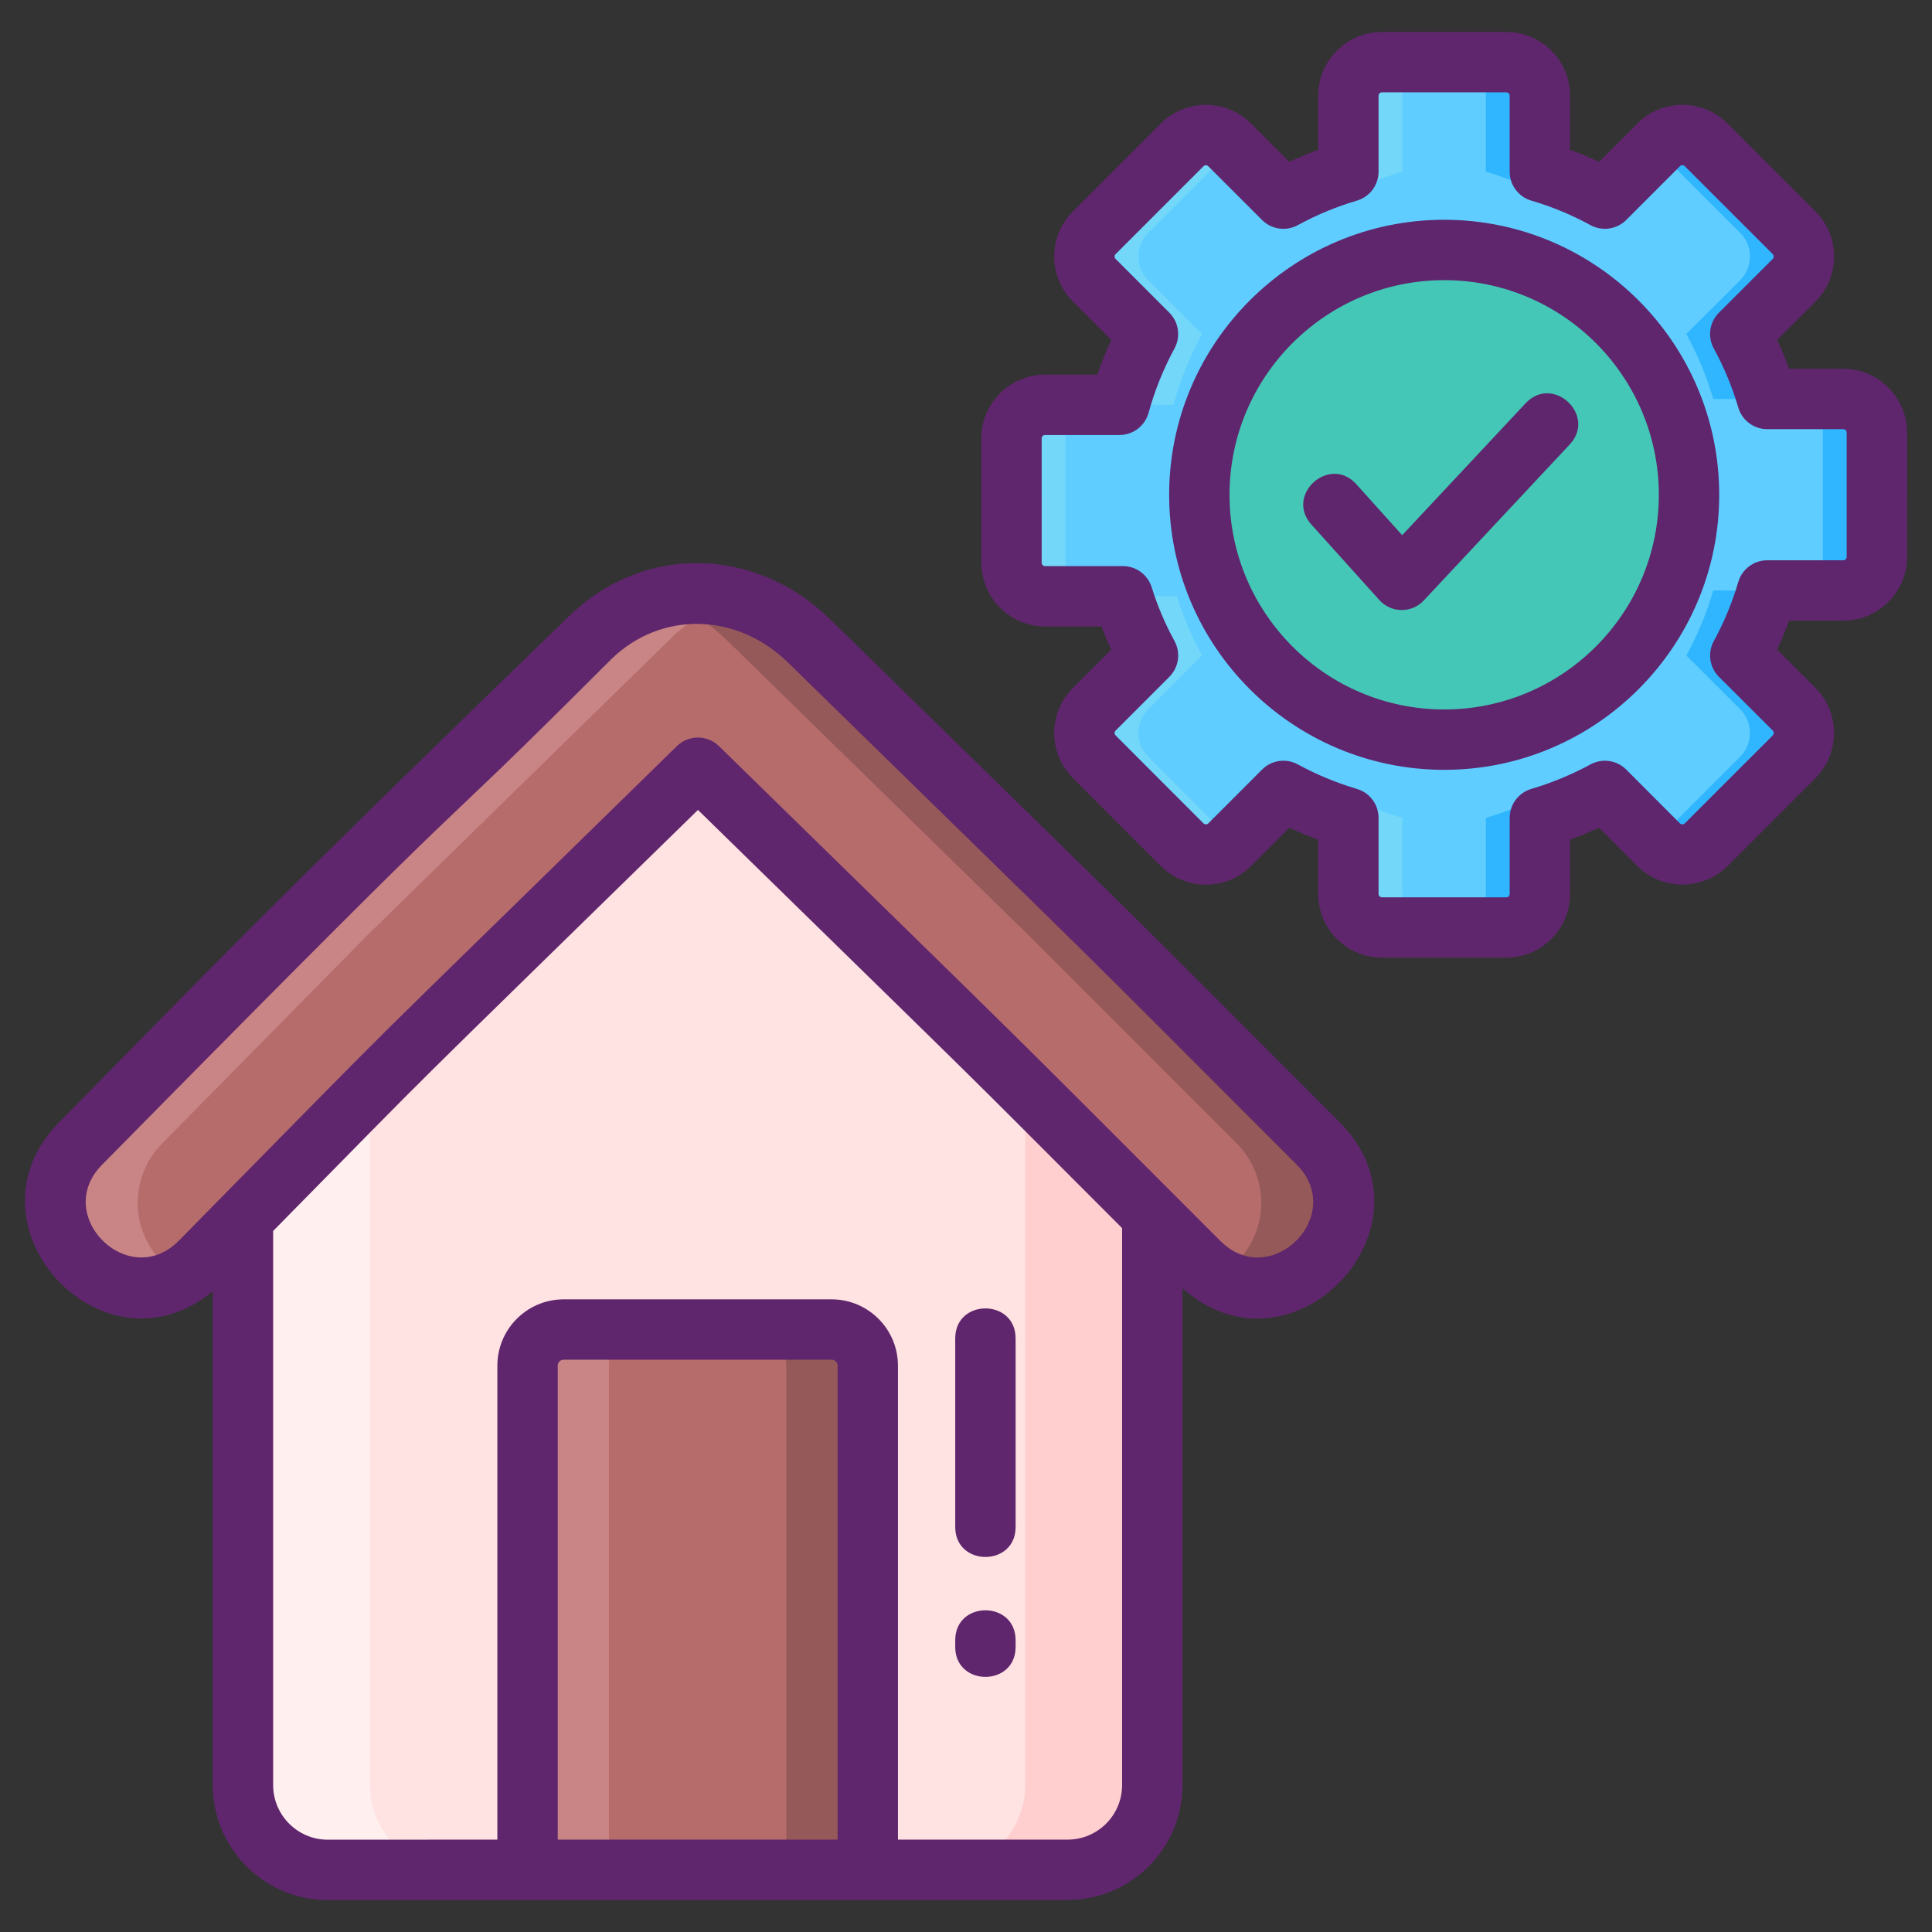 <?xml version="1.0" encoding="utf-8"?>
<!-- Generator: Adobe Illustrator 24.0.0, SVG Export Plug-In . SVG Version: 6.00 Build 0)  -->
<svg version="1.1" id="Icon_Set" xmlns="http://www.w3.org/2000/svg" xmlns:xlink="http://www.w3.org/1999/xlink" x="0px" y="0px"
	 viewBox="0 0 256 256" enable-background="new 0 0 256 256" xml:space="preserve">
<rect x="0" y="0" width="256" height="256" fill="#333333" stroke="none"/>
<g>
	<g>
		<g id="XMLID_238_">
			<path fill="#44C7B6" d="M191.362,98.007c-17.916,0-32.442-14.526-32.442-32.442s14.526-32.442,32.442-32.442
				s32.442,14.526,32.442,32.442S209.278,98.007,191.362,98.007z"/>
		</g>
		<g>
			<g>
				<g>
					<g id="XMLID_237_">
						<path fill="#5FCDFF" d="M244.238,52.869h-10.069c-0.872-2.97-2.055-5.85-3.571-8.61l7.127-7.123
							c1.735-1.735,1.735-4.558,0-6.293l-11.652-11.642c-1.745-1.745-4.558-1.745-6.303,0l-7.113,7.118
							c-2.765-1.516-5.649-2.698-8.62-3.571V12.679c0-2.455-1.993-4.448-4.448-4.448h-16.467c-2.465,0-4.458,1.993-4.458,4.448
							v10.069c-2.97,0.872-5.85,2.064-8.61,3.571l-7.123-7.118c-1.735-1.745-4.558-1.745-6.293,0l-11.642,11.642
							c-1.745,1.735-1.745,4.558,0,6.293l7.118,7.123c-1.63,3.003-2.889,6.145-3.781,9.382h-9.859c-2.455,0-4.448,1.988-4.448,4.438
							v16.481c0,2.45,1.993,4.448,4.448,4.448h10.312c0.834,2.694,1.95,5.33,3.328,7.842l-7.118,7.123
							c-1.745,1.745-1.745,4.558,0,6.303l11.642,11.652c1.735,1.735,4.558,1.735,6.293,0l7.123-7.127
							c2.76,1.507,5.64,2.689,8.61,3.571v10.069c0,2.465,1.993,4.458,4.458,4.458h16.467c2.455,0,4.448-1.993,4.448-4.458v-10.069
							c2.97-0.882,5.854-2.064,8.62-3.571l7.113,7.127c1.745,1.735,4.558,1.735,6.303,0l11.652-11.652
							c1.735-1.745,1.735-4.558,0-6.303l-7.127-7.113c1.516-2.765,2.698-5.649,3.571-8.62h10.069c2.465,0,4.458-1.993,4.458-4.448
							V57.326C248.695,54.862,246.703,52.869,244.238,52.869z M191.362,98.007c-17.916,0-32.442-14.526-32.442-32.442
							s14.526-32.442,32.442-32.442s32.442,14.526,32.442,32.442S209.278,98.007,191.362,98.007z"/>
					</g>
					<g id="XMLID_236_">
						<path fill="#73D7F9" d="M141.18,74.561V58.08c0-2.45,1.993-4.438,4.448-4.438h-7.151c-2.455,0-4.448,1.988-4.448,4.438v16.481
							c0,2.45,1.993,4.448,4.448,4.448h7.151C143.173,79.009,141.18,77.011,141.18,74.561z M152.15,100.276
							c-1.745-1.745-1.745-4.558,0-6.303l7.118-7.123c-1.378-2.512-2.493-5.149-3.328-7.842h-7.151
							c0.834,2.694,1.95,5.33,3.328,7.842l-7.118,7.123c-1.745,1.745-1.745,4.558,0,6.303l11.642,11.652
							c1.735,1.735,4.558,1.735,6.293,0l0.429-0.429L152.15,100.276z M152.15,30.843l11.213-11.213l-0.429-0.429
							c-1.735-1.745-4.558-1.745-6.293,0l-11.642,11.642c-1.745,1.735-1.745,4.558,0,6.293l7.118,7.123
							c-1.63,3.003-2.889,6.145-3.781,9.382h7.151c0.892-3.237,2.15-6.379,3.781-9.382l-7.118-7.123
							C150.405,35.401,150.405,32.579,152.15,30.843z M185.818,118.44v-10.069c-2.97-0.882-5.85-2.064-8.61-3.571l-2.279,2.279
							c1.225,0.486,2.474,0.915,3.738,1.292v10.069c0,2.465,1.993,4.458,4.458,4.458h7.151
							C187.81,122.898,185.818,120.905,185.818,118.44z M183.124,8.231c-2.465,0-4.458,1.993-4.458,4.448v10.069
							c-1.263,0.372-2.512,0.801-3.738,1.292l2.279,2.279c2.76-1.507,5.64-2.698,8.61-3.571V12.679c0-2.455,1.993-4.448,4.458-4.448
							H183.124z"/>
					</g>
					<g id="XMLID_235_">
						<path fill="#30B6FF" d="M244.238,52.869h-7.151c2.465,0,4.458,1.993,4.458,4.458v16.467c0,2.455-1.993,4.448-4.458,4.448
							h7.151c2.465,0,4.458-1.993,4.458-4.448V57.326C248.695,54.862,246.703,52.869,244.238,52.869z M237.726,30.843
							l-11.652-11.642c-1.745-1.745-4.558-1.745-6.303,0l-0.424,0.424l11.227,11.218c1.735,1.735,1.735,4.558,0,6.293l-7.127,7.123
							c1.516,2.76,2.698,5.64,3.571,8.61h7.151c-0.872-2.97-2.055-5.85-3.571-8.61l7.127-7.123
							C239.461,35.401,239.461,32.579,237.726,30.843z M237.726,93.974l-7.127-7.113c1.516-2.765,2.698-5.649,3.571-8.62h-7.151
							c-0.872,2.97-2.055,5.854-3.571,8.62l7.127,7.113c1.735,1.745,1.735,4.558,0,6.303l-11.227,11.227l0.424,0.424
							c1.745,1.735,4.558,1.735,6.303,0l11.652-11.652C239.461,98.531,239.461,95.719,237.726,93.974z M204.039,22.748V12.679
							c0-2.455-1.993-4.448-4.448-4.448h-7.151c2.455,0,4.448,1.993,4.448,4.448v10.069c2.97,0.872,5.854,2.055,8.62,3.571
							l2.279-2.279C206.556,23.549,205.307,23.12,204.039,22.748z M205.507,104.801c-2.765,1.507-5.649,2.689-8.62,3.571v10.069
							c0,2.465-1.993,4.458-4.448,4.458h7.151c2.455,0,4.448-1.993,4.448-4.458v-10.069c1.263-0.377,2.512-0.806,3.742-1.292
							L205.507,104.801z"/>
					</g>
				</g>
			</g>
			<g>
				<g>
					<g>
						<g>
							<g>
								<path fill="#FFE2E2" d="M152.682,149.004v87.531c0,6.136-4.955,11.224-11.224,11.224H43.421
									c-6.23,0-11.224-5.049-11.224-11.224v-87.531c0-3.149,1.347-6.049,3.374-8.022v-0.007
									c0.597-0.573,48.856-47.784,49.019-47.947c3.996-3.91,10.826-4.811,16.268,0.561l48.45,47.385v0.007
									c1.216,1.187,2.13,2.619,2.698,4.187c0.194,0.525,0.345,1.058,0.453,1.604C152.603,147.5,152.682,148.249,152.682,149.004z"
									/>
								<path fill="#FFCFCF" d="M124.622,247.764h16.838c6.196,0,11.225-5.029,11.225-11.225v-87.533
									c0-3.02-1.223-5.916-3.379-8.026l-49.02-47.954c-3.925-3.844-10.724-4.871-16.265,0.561l48.447,47.392
									c2.155,2.11,3.379,5.006,3.379,8.026v87.533C135.847,242.735,130.818,247.764,124.622,247.764z"/>
								<path fill="#FFEFEE" d="M49.032,236.539v-87.533c0-3.019,1.223-5.916,3.379-8.026l48.447-47.392
									C95.5,88.334,88.7,89.005,84.593,93.026c-9.367,9.163-37.82,36.997-49.024,47.958c-2.158,2.111-3.374,5.003-3.374,8.022
									v87.533c0,6.199,5.026,11.225,11.225,11.225h16.838C54.061,247.764,49.032,242.735,49.032,236.539z"/>
							</g>
						</g>
					</g>
				</g>
				<path fill="#B76C6C" d="M114.981,180.964v66.796H69.898v-66.796c0-2.655,2.144-4.799,4.792-4.799h35.499
					C112.837,176.165,114.981,178.309,114.981,180.964z"/>
				<path fill="#C98585" d="M85.482,176.165c-2.648,0-4.792,2.144-4.792,4.799v66.796H69.898v-66.796
					c0-2.655,2.144-4.799,4.792-4.799H85.482z"/>
				<path fill="#965959" d="M114.981,180.964v66.796h-10.792v-66.796c0-2.655-2.144-4.799-4.792-4.799h10.792
					C112.837,176.165,114.981,178.309,114.981,180.964z"/>
				<g>
					<path fill="#B76C6C" d="M18.601,170.528c-2.826,0-5.654-1.067-7.826-3.208c-4.387-4.323-4.44-11.384-0.117-15.771
						l26.839-27.241c0.073-0.073,0.146-0.146,0.221-0.217c1.114-1.081,39.782-38.911,40.441-39.558
						c0.01-0.009,0.019-0.019,0.029-0.028c8.185-8.01,20.691-7.796,29.091,0.499l40.039,39.159c0.03,0.029,0.059,0.058,0.089,0.088
						l27.236,27.241c4.355,4.356,4.354,11.417-0.002,15.771c-4.355,4.355-11.416,4.354-15.771-0.002l-27.19-27.196l-39.2-38.339
						c-6.842,6.697-36.771,35.971-39.166,38.308l-26.768,27.169C24.364,169.418,21.483,170.528,18.601,170.528z"/>
					<path fill="#C98585" d="M97.714,79.387c-3.166,0.899-6.166,2.597-8.735,5.116c-0.007,0.014-0.014,0.022-0.029,0.029
						c-0.662,0.648-39.327,38.478-40.442,39.557c-0.072,0.072-0.144,0.144-0.216,0.223l-26.844,27.24
						c-4.317,4.389-4.267,11.447,0.122,15.771c0.741,0.734,1.561,1.338,2.432,1.813c-1.676,0.928-3.54,1.396-5.403,1.396
						c-2.82,0-5.648-1.072-7.821-3.209c-4.389-4.324-4.439-11.382-0.122-15.771l26.844-27.24c0.072-0.079,0.144-0.151,0.216-0.223
						c1.115-1.079,39.78-38.91,40.442-39.557c0.014-0.007,0.022-0.014,0.029-0.029C83.619,79.192,90.943,77.501,97.714,79.387z"/>
					<path fill="#965959" d="M174.641,167.265c-3.597,3.597-9.044,4.223-13.282,1.878c0.892-0.496,1.734-1.122,2.489-1.878
						c4.353-4.353,4.36-11.418,0-15.771l-27.233-27.24c-0.029-0.036-0.058-0.065-0.086-0.094L96.49,85.006
						c-2.835-2.792-6.13-4.669-9.569-5.619c6.907-1.957,14.598-0.072,20.361,5.619l40.039,39.154
						c0.029,0.029,0.058,0.058,0.086,0.094l27.233,27.24C179.001,155.846,178.994,162.912,174.641,167.265z"/>
				</g>
			</g>
		</g>
	</g>
	<g>
		<path fill="#5F266D" d="M126.573,217.339v0.89c0,5.285,8,5.293,8,0v-0.89C134.573,212.053,126.573,212.046,126.573,217.339z"/>
		<path fill="#5F266D" d="M126.573,177.339v25c0,5.284,8,5.295,8,0v-25C134.573,172.053,126.573,172.046,126.573,177.339z"/>
		<path fill="#5F266D" d="M110.093,82.159c-10-9.87-24.92-10.09-34.73-0.48c-42.41,41.092-46.271,45.456-67.55,67.06
			c-13.329,13.533,5.737,34.4,20.38,22.36v65.44c0,8.39,6.83,15.23,15.23,15.23c0,0,9.931-0.01,98.04-0.01
			c8.39,0,15.22-6.83,15.22-15.22v-65.84c14.533,12.921,34.587-8.256,20.79-22.03C143.431,114.614,159.275,130.262,110.093,82.159z
			 M110.983,243.759h-37.08v-62.8c0-0.44,0.34-0.79,0.79-0.79h35.5c0.44,0,0.79,0.35,0.79,0.79V243.759z M148.683,236.539
			c0,3.98-3.24,7.22-7.22,7.22h-22.48v-62.8c0-4.85-3.95-8.79-8.79-8.79h-35.5c-4.85,0-8.79,3.94-8.79,8.79v62.8
			c-2.171,0-7.731,0.01-22.48,0.01c-3.98,0-7.23-3.25-7.23-7.23v-73.43c24.745-25.118,12.827-13.29,56.29-55.79
			c43.643,42.683,31.227,30.424,56.2,55.41V236.539z M161.703,164.429c-32.88-32.881-20.084-20.23-66.43-65.56
			c-1.55-1.52-4.04-1.52-5.59,0c-48.754,47.756-30.247,29.232-65.99,65.53c-6.617,6.715-16.8-3.311-10.19-10.04
			c58.371-59.241,37.874-37.388,67.48-67c6.632-6.466,16.708-6.195,23.5,0.5c48.258,47.199,33.876,32.994,67.33,66.46
			C178.496,161.002,168.391,171.117,161.703,164.429z"/>
		<path fill="#5F266D" d="M202.152,53.433l-16.355,17.482l-6.084-6.76c-3.536-3.929-9.487,1.418-5.946,5.352l9,10
			c1.571,1.746,4.297,1.766,5.894,0.057l19.333-20.666C211.604,55.039,205.768,49.569,202.152,53.433z"/>
		<path fill="#5F266D" d="M244.238,48.869h-7.175c-0.474-1.303-1.004-2.581-1.586-3.83l5.078-5.074
			c3.294-3.294,3.294-8.655-0.001-11.95l-11.65-11.642c-3.308-3.309-8.649-3.311-11.96,0.001l-5.065,5.068
			c-1.252-0.584-2.533-1.114-3.838-1.589v-7.174c0-4.658-3.79-8.448-8.448-8.448h-16.467c-4.664,0-8.458,3.79-8.458,8.448v7.176
			c-1.296,0.474-2.575,1.004-3.83,1.589l-5.067-5.063c-3.32-3.338-8.684-3.3-11.958-0.008l-11.634,11.635
			c-3.344,3.327-3.292,8.689-0.008,11.957l5.077,5.079c-0.696,1.499-1.316,3.035-1.855,4.598h-6.914
			c-4.658,0-8.448,3.785-8.448,8.438v16.481c0,4.658,3.79,8.447,8.448,8.447h7.464c0.396,1.035,0.829,2.058,1.298,3.063l-5.07,5.073
			c-3.307,3.308-3.311,8.649-0.001,11.958l11.644,11.654c3.294,3.293,8.653,3.293,11.95-0.002l5.077-5.081
			c1.247,0.58,2.524,1.109,3.826,1.585v7.181c0,4.664,3.794,8.458,8.458,8.458h16.467c4.658,0,8.448-3.794,8.448-8.458v-7.18
			c1.304-0.477,2.583-1.006,3.833-1.586l5.08,5.091c3.293,3.272,8.65,3.271,11.951-0.009l11.659-11.659
			c3.276-3.292,3.276-8.65-0.01-11.955l-5.075-5.065c0.583-1.25,1.113-2.531,1.588-3.836h7.174c4.664,0,8.458-3.789,8.458-8.447
			V57.327C252.695,52.663,248.901,48.869,244.238,48.869z M244.695,73.794c0,0.247-0.205,0.447-0.458,0.447h-10.069
			c-1.775,0-3.338,1.17-3.838,2.873c-0.804,2.735-1.894,5.367-3.24,7.822c-0.855,1.561-0.578,3.498,0.682,4.755l7.117,7.103
			c0.185,0.186,0.185,0.477,0.008,0.654l-11.644,11.644c-0.186,0.185-0.477,0.185-0.65,0.012l-7.113-7.128
			c-1.254-1.256-3.186-1.536-4.746-0.688c-2.458,1.34-5.098,2.433-7.845,3.25c-1.697,0.504-2.86,2.063-2.86,3.834v10.068
			c0,0.253-0.201,0.458-0.448,0.458h-16.467c-0.256,0-0.458-0.201-0.458-0.458v-10.068c0-1.771-1.164-3.33-2.86-3.834
			c-2.743-0.815-5.378-1.908-7.833-3.248c-1.561-0.852-3.493-0.571-4.746,0.684l-7.121,7.126c-0.173,0.172-0.464,0.172-0.636,0.002
			l-11.644-11.654c-0.091-0.09-0.137-0.198-0.137-0.322c0-0.123,0.046-0.232,0.138-0.323l7.118-7.122
			c1.256-1.258,1.533-3.193,0.678-4.751c-1.241-2.264-2.255-4.654-3.015-7.104c-0.519-1.675-2.068-2.816-3.821-2.816h-10.312
			c-0.243,0-0.448-0.205-0.448-0.447V58.08c0-0.242,0.201-0.438,0.448-0.438h9.859c1.8,0,3.378-1.202,3.856-2.938
			c0.816-2.964,1.974-5.836,3.439-8.537c0.845-1.557,0.566-3.483-0.686-4.736l-7.126-7.13c-0.086-0.085-0.129-0.189-0.129-0.311
			s0.043-0.226,0.137-0.318l11.65-11.65c0.171-0.172,0.44-0.181,0.629,0.009l7.123,7.118c1.255,1.254,3.186,1.532,4.744,0.682
			c2.491-1.359,5.123-2.451,7.822-3.244c1.703-0.501,2.872-2.063,2.872-3.838V12.679c0-0.247,0.205-0.448,0.458-0.448h16.467
			c0.247,0,0.448,0.201,0.448,0.448v10.068c0,1.774,1.169,3.337,2.872,3.838c2.735,0.804,5.368,1.895,7.825,3.241
			c1.559,0.854,3.495,0.576,4.752-0.681l7.112-7.117c0.182-0.183,0.462-0.182,0.646,0.001l11.65,11.642
			c0.172,0.173,0.172,0.464,0.001,0.636l-7.127,7.122c-1.259,1.257-1.535,3.195-0.679,4.755c1.347,2.452,2.436,5.08,3.239,7.813
			c0.5,1.702,2.063,2.872,3.838,2.872h10.069c0.256,0,0.458,0.201,0.458,0.458V73.794z"/>
		<path fill="#5F266D" d="M191.362,29.122c-20.095,0-36.443,16.349-36.443,36.443c0,20.094,16.348,36.441,36.443,36.441
			c20.094,0,36.442-16.348,36.442-36.441C227.805,45.47,211.457,29.122,191.362,29.122z M191.362,94.007
			c-15.684,0-28.443-12.759-28.443-28.441c0-15.684,12.759-28.443,28.443-28.443c15.683,0,28.442,12.76,28.442,28.443
			C219.805,81.248,207.045,94.007,191.362,94.007z"/>
	</g>
</g>
</svg>
